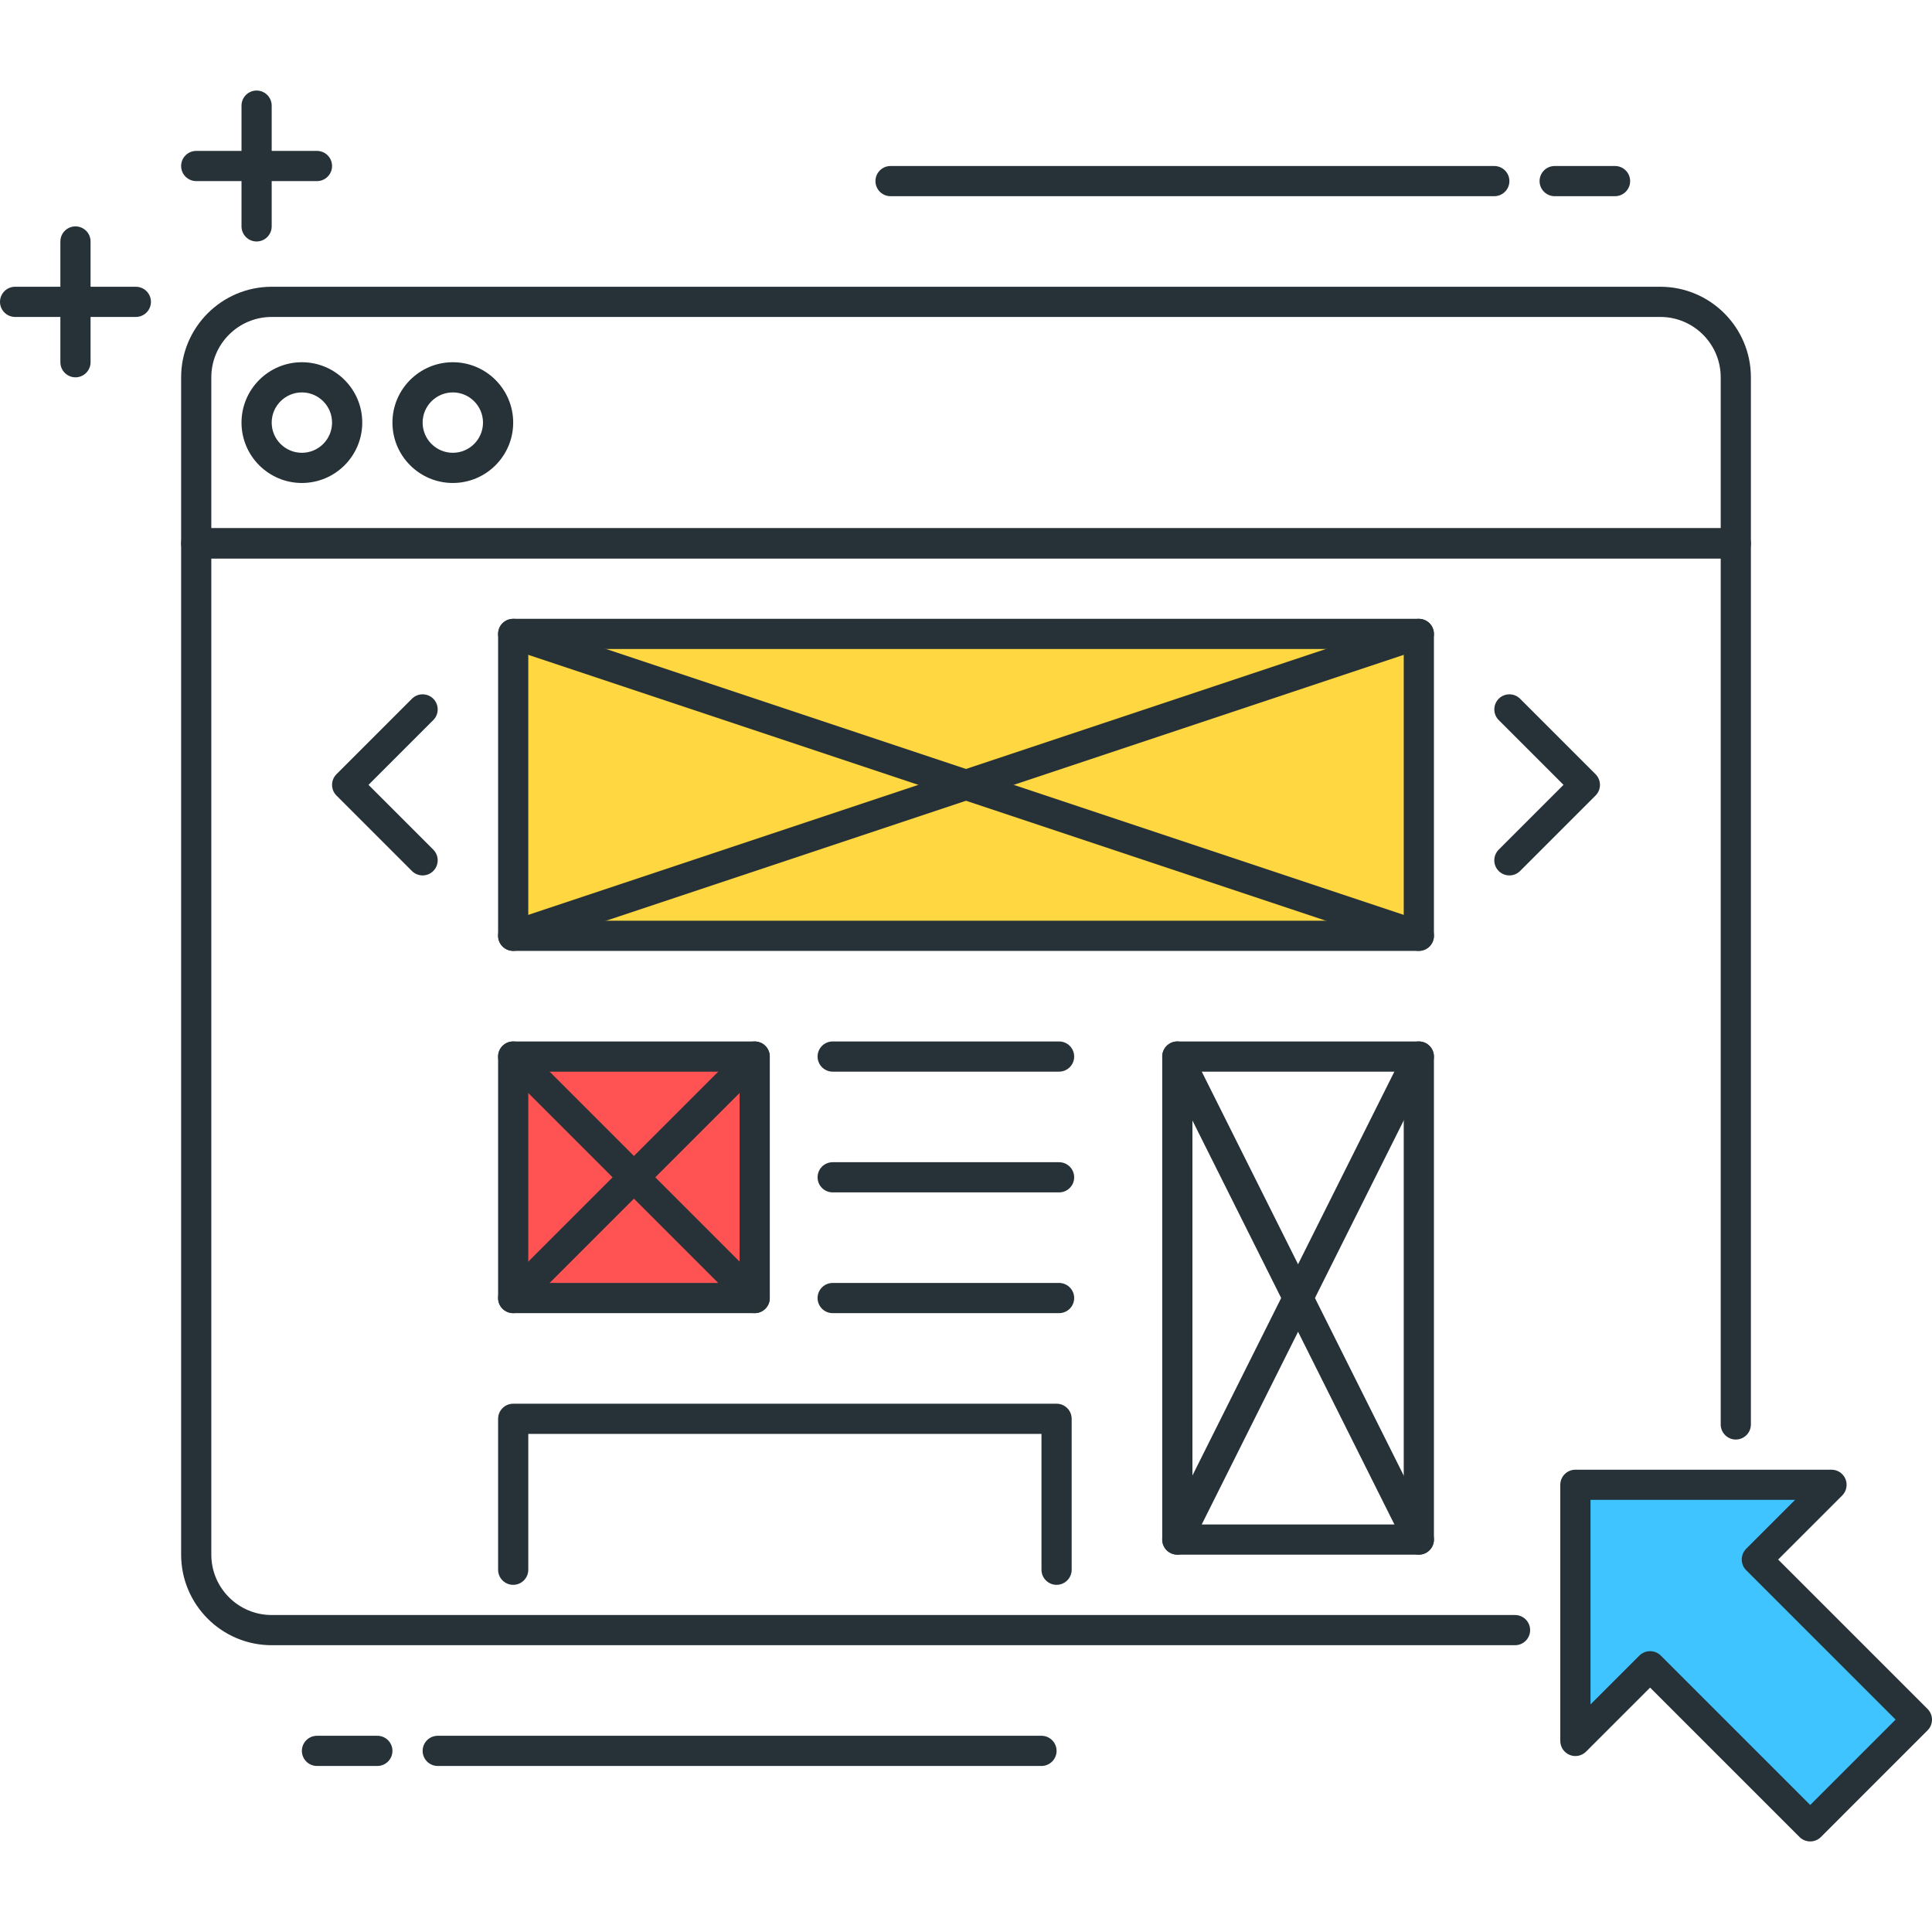 <svg width="420" height="420" viewBox="0 0 420 420" fill="none" xmlns="http://www.w3.org/2000/svg">
<path d="M68.907 39.37H42.657C40.846 39.37 39.376 37.899 39.376 36.089C39.376 34.278 40.846 32.807 42.657 32.807H68.907C70.718 32.807 72.188 34.278 72.188 36.089C72.188 37.899 70.718 39.37 68.907 39.37Z" fill="#263238"/>
<path d="M55.782 52.495C53.971 52.495 52.501 51.024 52.501 49.214V22.963C52.501 21.153 53.971 19.682 55.782 19.682C57.592 19.682 59.063 21.153 59.063 22.963V49.214C59.063 51.024 57.592 52.495 55.782 52.495Z" fill="#263238"/>
<path d="M29.532 68.901H3.281C1.471 68.901 0 67.431 0 65.62C0 63.81 1.471 62.339 3.281 62.339H29.532C31.342 62.339 32.813 63.81 32.813 65.62C32.813 67.431 31.342 68.901 29.532 68.901Z" fill="#263238"/>
<path d="M16.406 82.027C14.596 82.027 13.125 80.556 13.125 78.745V52.495C13.125 50.684 14.596 49.214 16.406 49.214C18.217 49.214 19.688 50.684 19.688 52.495V78.745C19.688 80.556 18.217 82.027 16.406 82.027Z" fill="#263238"/>
<path d="M377.348 121.402H42.657C40.846 121.402 39.376 119.931 39.376 118.121V82.026C39.376 71.173 48.21 62.339 59.063 62.339H360.942C371.795 62.339 380.629 71.173 380.629 82.026V118.121C380.629 119.931 379.159 121.402 377.348 121.402ZM45.938 114.839H374.067V82.026C374.067 74.788 368.18 68.901 360.942 68.901H59.063C51.825 68.901 45.938 74.788 45.938 82.026V114.839Z" fill="#263238"/>
<path d="M65.626 104.996C58.387 104.996 52.501 99.109 52.501 91.87C52.501 84.632 58.387 78.745 65.626 78.745C72.865 78.745 78.751 84.632 78.751 91.87C78.751 99.109 72.865 104.996 65.626 104.996ZM65.626 85.308C62.005 85.308 59.063 88.256 59.063 91.87C59.063 95.488 62.005 98.433 65.626 98.433C69.247 98.433 72.188 95.488 72.188 91.87C72.188 88.256 69.247 85.308 65.626 85.308Z" fill="#263238"/>
<path d="M98.439 104.996C91.2 104.996 85.314 99.109 85.314 91.87C85.314 84.632 91.2 78.745 98.439 78.745C105.677 78.745 111.564 84.632 111.564 91.87C111.564 99.109 105.677 104.996 98.439 104.996ZM98.439 85.308C94.818 85.308 91.876 88.256 91.876 91.87C91.876 95.488 94.818 98.433 98.439 98.433C102.06 98.433 105.001 95.488 105.001 91.87C105.001 88.256 102.06 85.308 98.439 85.308Z" fill="#263238"/>
<path d="M82.032 383.905H68.907C67.097 383.905 65.626 382.434 65.626 380.624C65.626 378.813 67.097 377.343 68.907 377.343H82.032C83.843 377.343 85.314 378.813 85.314 380.624C85.314 382.434 83.843 383.905 82.032 383.905Z" fill="#263238"/>
<path d="M226.409 383.905H95.157C93.347 383.905 91.876 382.434 91.876 380.624C91.876 378.813 93.347 377.343 95.157 377.343H226.409C228.219 377.343 229.69 378.813 229.69 380.624C229.69 382.434 228.219 383.905 226.409 383.905Z" fill="#263238"/>
<path d="M351.098 42.651H337.973C336.162 42.651 334.691 41.18 334.691 39.37C334.691 37.559 336.162 36.089 337.973 36.089H351.098C352.908 36.089 354.379 37.559 354.379 39.37C354.379 41.18 352.908 42.651 351.098 42.651Z" fill="#263238"/>
<path d="M324.848 42.651H193.596C191.786 42.651 190.315 41.18 190.315 39.37C190.315 37.559 191.786 36.089 193.596 36.089H324.848C326.658 36.089 328.129 37.559 328.129 39.37C328.129 41.18 326.658 42.651 324.848 42.651Z" fill="#263238"/>
<path d="M342.475 322.781V378.47L358.718 362.231L393.518 397.03L416.724 373.827L381.921 339.025L398.164 322.781H342.475Z" fill="#40C4FF"/>
<path d="M393.524 400.312C392.652 400.312 391.819 399.966 391.201 399.353L358.718 366.871L344.798 380.787C343.853 381.733 342.443 382.008 341.222 381.499C339.995 380.992 339.194 379.791 339.194 378.464V322.782C339.194 320.971 340.664 319.5 342.475 319.5H398.157C399.484 319.5 400.686 320.301 401.189 321.529C401.695 322.756 401.413 324.166 400.481 325.105L386.554 339.031L419.04 371.517C420.319 372.796 420.319 374.875 419.04 376.157L395.841 399.36C395.232 399.966 394.399 400.312 393.524 400.312ZM358.718 358.949C359.557 358.949 360.397 359.27 361.041 359.908L393.524 392.39L412.084 373.827L379.598 341.341C378.982 340.723 378.64 339.89 378.64 339.018C378.64 338.147 378.989 337.31 379.598 336.695L390.243 326.05H345.763V370.53L356.401 359.895C357.036 359.27 357.878 358.949 358.718 358.949Z" fill="#263238"/>
<path d="M329.356 357.655H59.063C48.21 357.655 39.376 348.824 39.376 337.967V118.121C39.376 116.31 40.846 114.839 42.657 114.839H377.348C379.159 114.839 380.629 116.31 380.629 118.121V309.663C380.629 311.473 379.159 312.944 377.348 312.944C375.538 312.944 374.067 311.473 374.067 309.663V121.402H45.938V337.967C45.938 345.206 51.825 351.092 59.063 351.092H329.356C331.167 351.092 332.637 352.563 332.637 354.374C332.637 356.184 331.167 357.655 329.356 357.655Z" fill="#263238"/>
<path d="M111.564 137.808H308.441V203.434H111.564V137.808Z" fill="#FFD740"/>
<path d="M308.441 206.715H111.564C109.753 206.715 108.283 205.245 108.283 203.434V137.808C108.283 135.998 109.753 134.527 111.564 134.527H308.441C310.252 134.527 311.722 135.998 311.722 137.808V203.434C311.722 205.245 310.252 206.715 308.441 206.715ZM114.845 200.153H305.16V141.09H114.845V200.153Z" fill="#263238"/>
<path d="M308.441 206.715C308.092 206.715 307.752 206.664 307.403 206.546L110.526 140.92C108.808 140.349 107.882 138.491 108.452 136.773C109.029 135.053 110.888 134.139 112.608 134.697L309.486 200.323C311.203 200.896 312.129 202.752 311.559 204.472C311.091 205.85 309.813 206.715 308.441 206.715Z" fill="#263238"/>
<path d="M111.564 206.716C110.192 206.716 108.914 205.85 108.446 204.472C107.876 202.752 108.808 200.896 110.519 200.323L307.396 134.697C309.111 134.133 310.976 135.053 311.553 136.774C312.123 138.491 311.19 140.35 309.479 140.92L112.602 206.546C112.253 206.664 111.913 206.716 111.564 206.716Z" fill="#263238"/>
<path d="M91.876 190.309C91.037 190.309 90.197 189.989 89.553 189.351L73.147 172.945C71.868 171.666 71.868 169.586 73.147 168.305L89.553 151.898C90.831 150.62 92.914 150.62 94.193 151.898C95.471 153.18 95.471 155.26 94.193 156.538L80.11 170.621L94.193 184.705C95.471 185.986 95.471 188.066 94.193 189.345C93.555 189.989 92.716 190.309 91.876 190.309Z" fill="#263238"/>
<path d="M328.129 190.309C327.289 190.309 326.45 189.989 325.806 189.351C324.527 188.072 324.527 185.993 325.806 184.711L339.895 170.621L325.812 156.538C324.534 155.26 324.534 153.18 325.812 151.898C327.091 150.62 329.173 150.62 330.452 151.898L346.858 168.305C348.137 169.586 348.137 171.666 346.858 172.945L330.452 189.351C329.808 189.989 328.968 190.309 328.129 190.309Z" fill="#263238"/>
<path d="M111.564 229.685H164.064V282.185H111.564V229.685Z" fill="#FF5252"/>
<path d="M164.064 285.466H111.564C109.753 285.466 108.283 283.996 108.283 282.185V229.684C108.283 227.874 109.753 226.403 111.564 226.403H164.064C165.875 226.403 167.346 227.874 167.346 229.684V282.185C167.346 283.996 165.875 285.466 164.064 285.466ZM114.845 278.904H160.783V232.966H114.845V278.904Z" fill="#263238"/>
<path d="M164.064 285.466C163.225 285.466 162.385 285.146 161.741 284.508L109.241 232.008C107.962 230.729 107.962 228.649 109.241 227.368C110.519 226.089 112.602 226.089 113.881 227.368L166.381 279.868C167.66 281.15 167.66 283.23 166.381 284.508C165.744 285.146 164.904 285.466 164.064 285.466Z" fill="#263238"/>
<path d="M111.564 285.466C110.724 285.466 109.885 285.146 109.241 284.508C107.962 283.23 107.962 281.15 109.241 279.868L161.741 227.368C163.02 226.089 165.103 226.089 166.381 227.368C167.66 228.649 167.66 230.729 166.381 232.008L113.881 284.508C113.243 285.146 112.403 285.466 111.564 285.466Z" fill="#263238"/>
<path d="M230.235 232.966H181.016C179.205 232.966 177.734 231.495 177.734 229.684C177.734 227.874 179.205 226.403 181.016 226.403H230.235C232.045 226.403 233.516 227.874 233.516 229.684C233.516 231.495 232.045 232.966 230.235 232.966Z" fill="#263238"/>
<path d="M230.235 259.216H181.016C179.205 259.216 177.734 257.745 177.734 255.935C177.734 254.124 179.205 252.654 181.016 252.654H230.235C232.045 252.654 233.516 254.124 233.516 255.935C233.516 257.745 232.045 259.216 230.235 259.216Z" fill="#263238"/>
<path d="M230.235 285.466H181.016C179.205 285.466 177.734 283.996 177.734 282.185C177.734 280.375 179.205 278.904 181.016 278.904H230.235C232.045 278.904 233.516 280.375 233.516 282.185C233.516 283.996 232.045 285.466 230.235 285.466Z" fill="#263238"/>
<path d="M308.441 337.967H255.94C254.13 337.967 252.659 336.496 252.659 334.686V229.684C252.659 227.874 254.13 226.403 255.94 226.403H308.441C310.252 226.403 311.722 227.874 311.722 229.684V334.686C311.722 336.496 310.252 337.967 308.441 337.967ZM259.222 331.404H305.16V232.966H259.222V331.404Z" fill="#263238"/>
<path d="M308.441 337.967C307.24 337.967 306.086 337.304 305.509 336.157L253.008 231.155C252.201 229.534 252.855 227.566 254.476 226.753C256.098 225.945 258.068 226.596 258.882 228.223L311.383 333.225C312.187 334.843 311.533 336.813 309.912 337.627C309.431 337.855 308.935 337.967 308.441 337.967Z" fill="#263238"/>
<path d="M255.94 337.967C255.447 337.967 254.95 337.855 254.47 337.621C252.848 336.807 252.195 334.836 252.999 333.215L305.499 228.214C306.313 226.595 308.284 225.945 309.906 226.746C311.527 227.56 312.181 229.527 311.373 231.149L258.873 336.15C258.296 337.304 257.142 337.967 255.94 337.967Z" fill="#263238"/>
<path d="M229.69 344.53C227.88 344.53 226.409 343.059 226.409 341.248V311.717H114.845V341.248C114.845 343.059 113.374 344.53 111.564 344.53C109.753 344.53 108.283 343.059 108.283 341.248V308.435C108.283 306.625 109.753 305.154 111.564 305.154H229.69C231.501 305.154 232.971 306.625 232.971 308.435V341.248C232.971 343.059 231.501 344.53 229.69 344.53Z" fill="#263238"/>
</svg>
